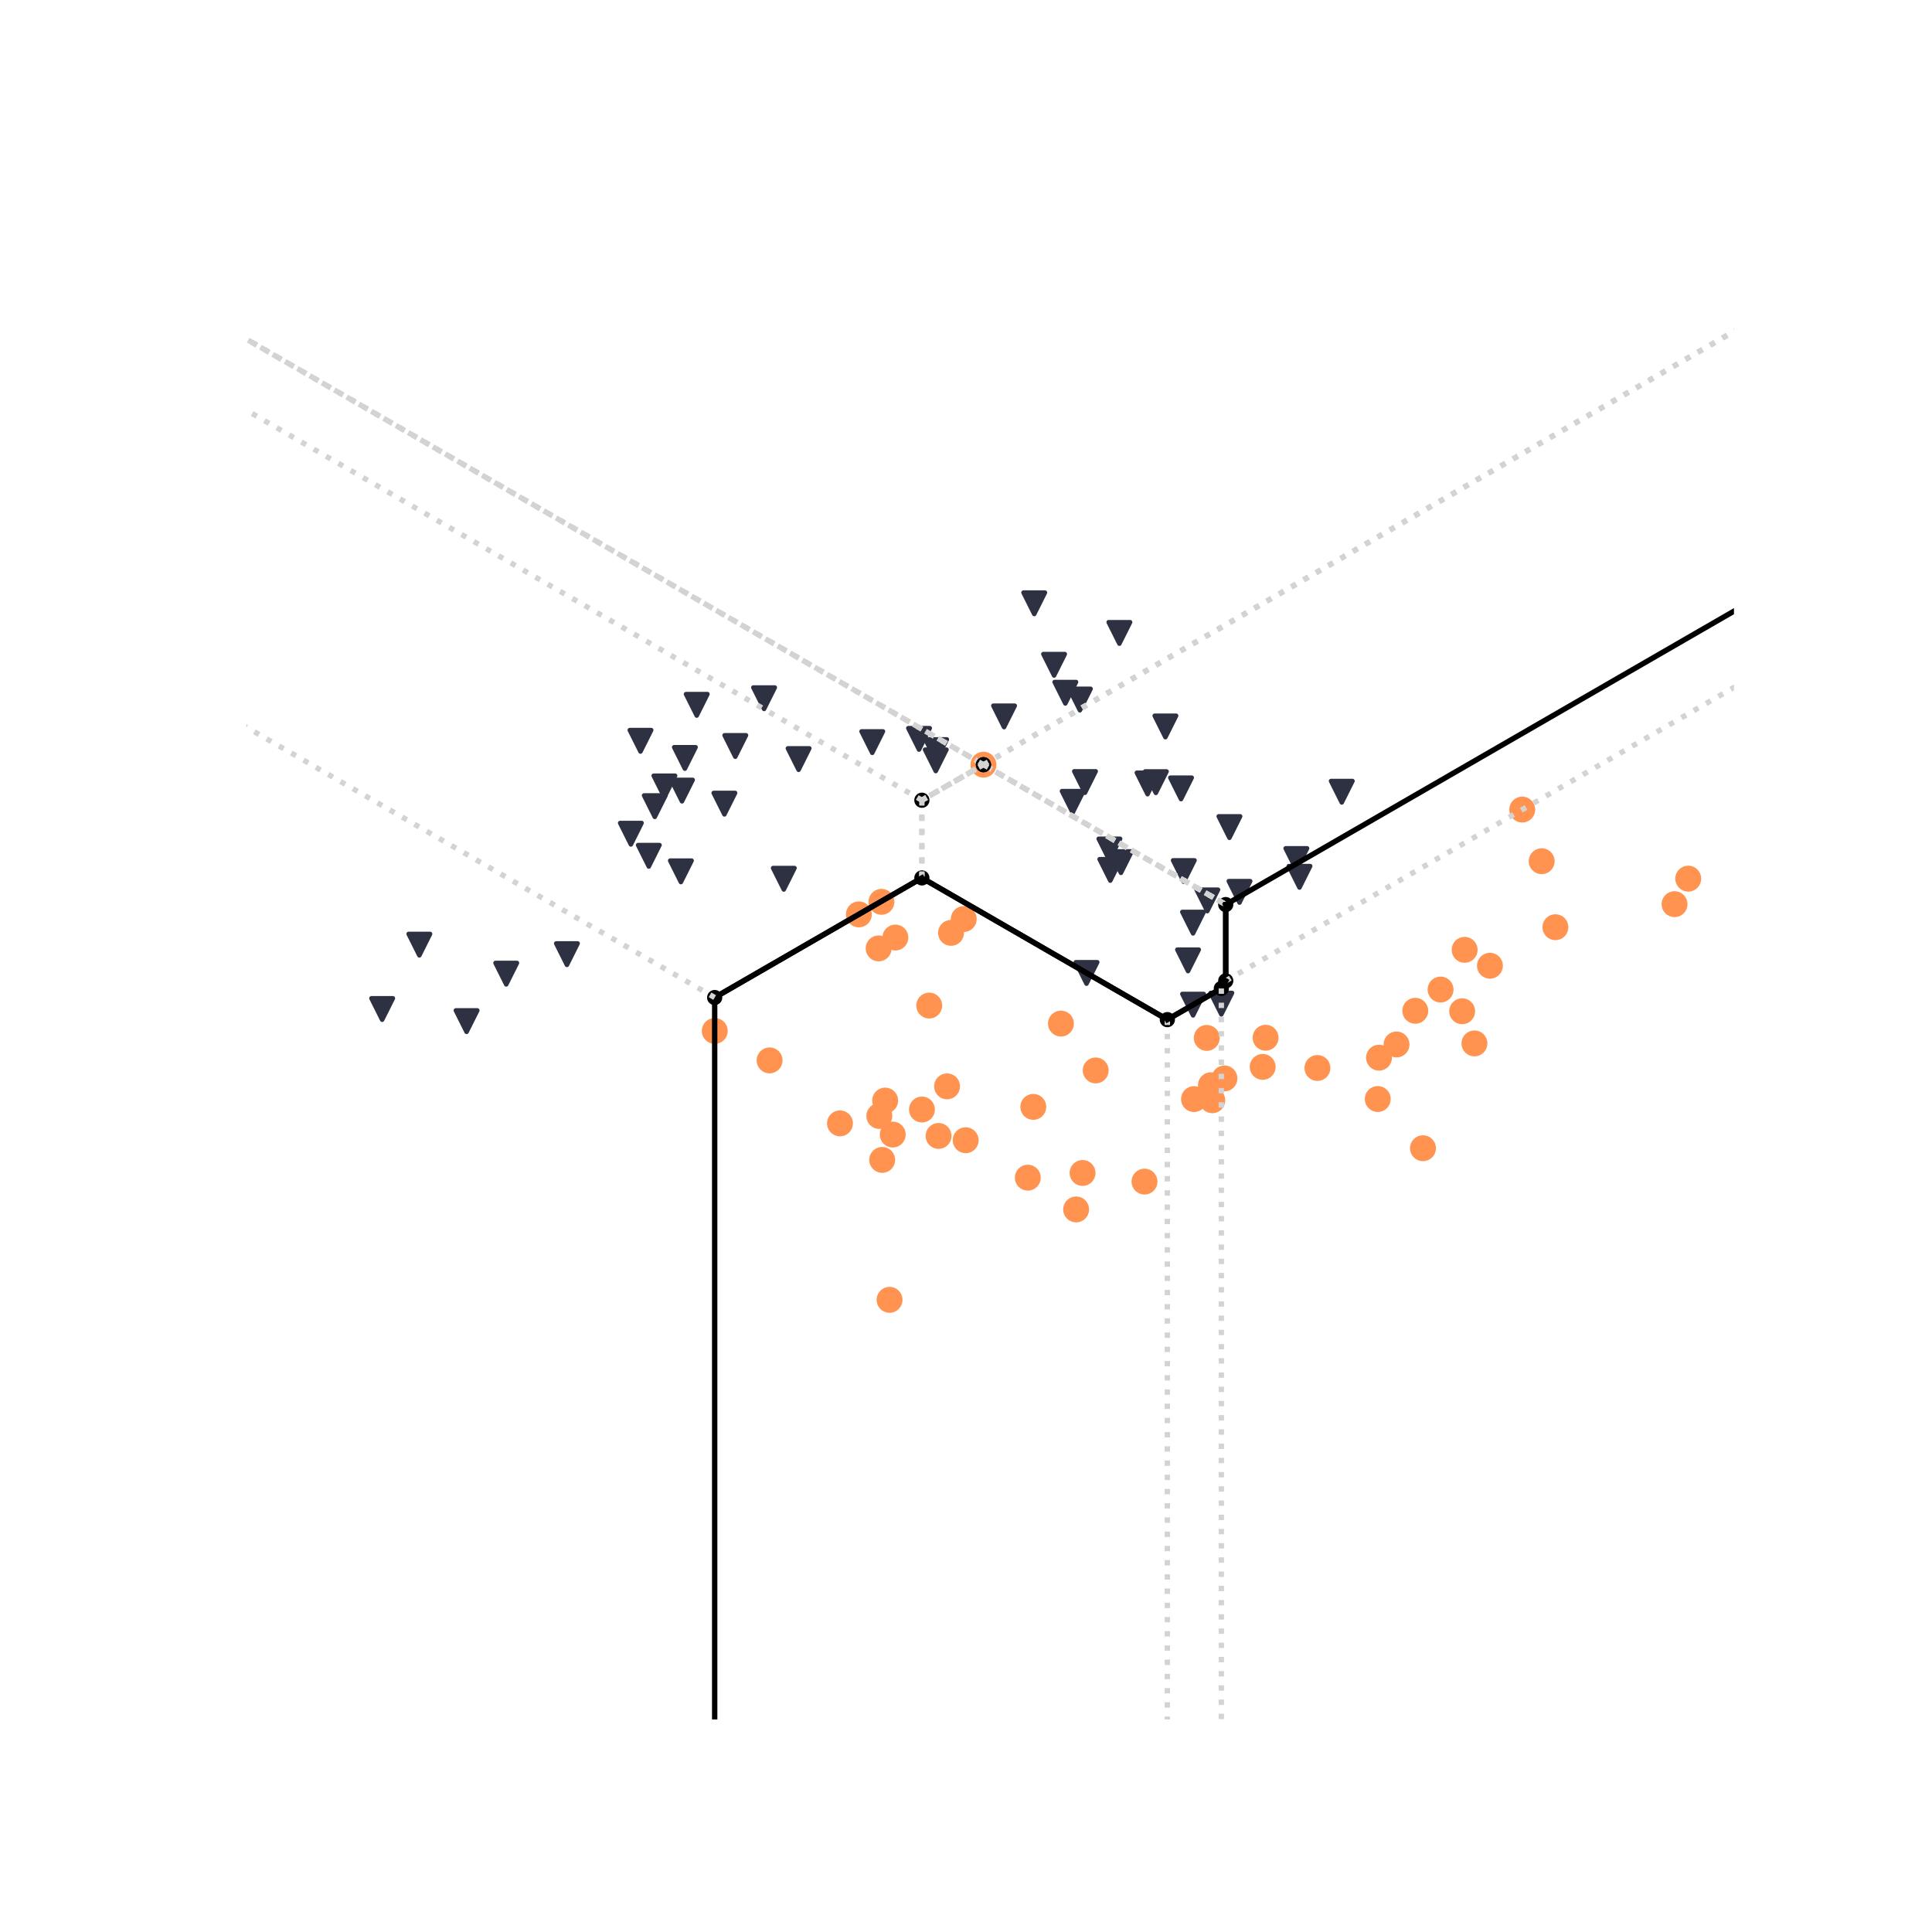 <?xml version="1.0" encoding="utf-8" standalone="no"?>
<!DOCTYPE svg PUBLIC "-//W3C//DTD SVG 1.1//EN"
  "http://www.w3.org/Graphics/SVG/1.1/DTD/svg11.dtd">
<svg xmlns:xlink="http://www.w3.org/1999/xlink" width="432pt" height="432pt" viewBox="0 0 432 432" xmlns="http://www.w3.org/2000/svg" version="1.1">
 <defs>
  <style type="text/css">*{stroke-linejoin: round; stroke-linecap: butt}</style>
 </defs>
 <g id="figure_1">
  <g id="patch_1">
   <path d="M 0 432 
L 432 432 
L 432 0 
L 0 0 
z
" style="fill: #ffffff"/>
  </g>
  <g id="patch_2">
   <path d="M 55.08 384.48 
L 387.72 384.48 
L 387.72 51.84 
L 55.08 51.84 
z
" style="fill: #ffffff"/>
  </g>
  <g id="axes_1">
   <g id="line2d_1"/>
   <g id="line2d_2"/>
   <g id="line2d_3"/>
   <g id="line2d_4">
    <path d="M 282.337 238.561 
" clip-path="url(#p4265799c0a)" style="fill: none; stroke: #ff934f; stroke-width: 1.2; stroke-linecap: square"/>
    <defs>
     <path id="mb7ad10e8bd" d="M 0 2.4 
C 0.636 2.4 1.247 2.147 1.697 1.697 
C 2.147 1.247 2.4 0.636 2.4 0 
C 2.4 -0.636 2.147 -1.247 1.697 -1.697 
C 1.247 -2.147 0.636 -2.4 0 -2.4 
C -0.636 -2.4 -1.247 -2.147 -1.697 -1.697 
C -2.147 -1.247 -2.4 -0.636 -2.4 0 
C -2.4 0.636 -2.147 1.247 -1.697 1.697 
C -1.247 2.147 -0.636 2.4 0 2.4 
z
" style="stroke: #ff934f"/>
    </defs>
    <g clip-path="url(#p4265799c0a)">
     <use xlink:href="#mb7ad10e8bd" x="282.337" y="238.561" style="fill: #ff934f; stroke: #ff934f"/>
    </g>
   </g>
   <g id="line2d_5"/>
   <g id="line2d_6"/>
   <g id="line2d_7"/>
   <g id="line2d_8">
    <path d="M 308.069 245.743 
" clip-path="url(#p4265799c0a)" style="fill: none; stroke: #ff934f; stroke-width: 1.2; stroke-linecap: square"/>
    <g clip-path="url(#p4265799c0a)">
     <use xlink:href="#mb7ad10e8bd" x="308.069" y="245.743" style="fill: #ff934f; stroke: #ff934f"/>
    </g>
   </g>
   <g id="line2d_9"/>
   <g id="line2d_10"/>
   <g id="line2d_11"/>
   <g id="line2d_12">
    <path d="M 269.836 232.08 
" clip-path="url(#p4265799c0a)" style="fill: none; stroke: #ff934f; stroke-width: 1.2; stroke-linecap: square"/>
    <g clip-path="url(#p4265799c0a)">
     <use xlink:href="#mb7ad10e8bd" x="269.836" y="232.08" style="fill: #ff934f; stroke: #ff934f"/>
    </g>
   </g>
   <g id="line2d_13"/>
   <g id="line2d_14"/>
   <g id="line2d_15"/>
   <g id="line2d_16">
    <path d="M 374.434 202.173 
" clip-path="url(#p4265799c0a)" style="fill: none; stroke: #ff934f; stroke-width: 1.2; stroke-linecap: square"/>
    <g clip-path="url(#p4265799c0a)">
     <use xlink:href="#mb7ad10e8bd" x="374.434" y="202.173" style="fill: #ff934f; stroke: #ff934f"/>
    </g>
   </g>
   <g id="line2d_17"/>
   <g id="line2d_18"/>
   <g id="line2d_19"/>
   <g id="line2d_20">
    <path d="M 282.988 232.043 
" clip-path="url(#p4265799c0a)" style="fill: none; stroke: #ff934f; stroke-width: 1.2; stroke-linecap: square"/>
    <g clip-path="url(#p4265799c0a)">
     <use xlink:href="#mb7ad10e8bd" x="282.988" y="232.043" style="fill: #ff934f; stroke: #ff934f"/>
    </g>
   </g>
   <g id="line2d_21"/>
   <g id="line2d_22"/>
   <g id="line2d_23"/>
   <g id="line2d_24">
    <path d="M 231.046 247.501 
" clip-path="url(#p4265799c0a)" style="fill: none; stroke: #ff934f; stroke-width: 1.2; stroke-linecap: square"/>
    <g clip-path="url(#p4265799c0a)">
     <use xlink:href="#mb7ad10e8bd" x="231.046" y="247.501" style="fill: #ff934f; stroke: #ff934f"/>
    </g>
   </g>
   <g id="line2d_25"/>
   <g id="line2d_26"/>
   <g id="line2d_27"/>
   <g id="line2d_28">
    <path d="M 206.15 248.089 
" clip-path="url(#p4265799c0a)" style="fill: none; stroke: #ff934f; stroke-width: 1.2; stroke-linecap: square"/>
    <g clip-path="url(#p4265799c0a)">
     <use xlink:href="#mb7ad10e8bd" x="206.15" y="248.089" style="fill: #ff934f; stroke: #ff934f"/>
    </g>
   </g>
   <g id="line2d_29"/>
   <g id="line2d_30"/>
   <g id="line2d_31"/>
   <g id="line2d_32">
    <path d="M 326.941 226.118 
" clip-path="url(#p4265799c0a)" style="fill: none; stroke: #ff934f; stroke-width: 1.2; stroke-linecap: square"/>
    <g clip-path="url(#p4265799c0a)">
     <use xlink:href="#mb7ad10e8bd" x="326.941" y="226.118" style="fill: #ff934f; stroke: #ff934f"/>
    </g>
   </g>
   <g id="line2d_33"/>
   <g id="line2d_34"/>
   <g id="line2d_35"/>
   <g id="line2d_36">
    <path d="M 215.495 205.502 
" clip-path="url(#p4265799c0a)" style="fill: none; stroke: #ff934f; stroke-width: 1.2; stroke-linecap: square"/>
    <g clip-path="url(#p4265799c0a)">
     <use xlink:href="#mb7ad10e8bd" x="215.495" y="205.502" style="fill: #ff934f; stroke: #ff934f"/>
    </g>
   </g>
   <g id="line2d_37"/>
   <g id="line2d_38"/>
   <g id="line2d_39"/>
   <g id="line2d_40">
    <path d="M 212.65 208.593 
" clip-path="url(#p4265799c0a)" style="fill: none; stroke: #ff934f; stroke-width: 1.2; stroke-linecap: square"/>
    <g clip-path="url(#p4265799c0a)">
     <use xlink:href="#mb7ad10e8bd" x="212.65" y="208.593" style="fill: #ff934f; stroke: #ff934f"/>
    </g>
   </g>
   <g id="line2d_41"/>
   <g id="line2d_42"/>
   <g id="line2d_43"/>
   <g id="line2d_44">
    <path d="M 200.205 209.635 
" clip-path="url(#p4265799c0a)" style="fill: none; stroke: #ff934f; stroke-width: 1.2; stroke-linecap: square"/>
    <g clip-path="url(#p4265799c0a)">
     <use xlink:href="#mb7ad10e8bd" x="200.205" y="209.635" style="fill: #ff934f; stroke: #ff934f"/>
    </g>
   </g>
   <g id="line2d_45"/>
   <g id="line2d_46"/>
   <g id="line2d_47"/>
   <g id="line2d_48">
    <path d="M 255.915 264.21 
" clip-path="url(#p4265799c0a)" style="fill: none; stroke: #ff934f; stroke-width: 1.2; stroke-linecap: square"/>
    <g clip-path="url(#p4265799c0a)">
     <use xlink:href="#mb7ad10e8bd" x="255.915" y="264.21" style="fill: #ff934f; stroke: #ff934f"/>
    </g>
   </g>
   <g id="line2d_49"/>
   <g id="line2d_50"/>
   <g id="line2d_51"/>
   <g id="line2d_52">
    <path d="M 215.929 254.96 
" clip-path="url(#p4265799c0a)" style="fill: none; stroke: #ff934f; stroke-width: 1.2; stroke-linecap: square"/>
    <g clip-path="url(#p4265799c0a)">
     <use xlink:href="#mb7ad10e8bd" x="215.929" y="254.96" style="fill: #ff934f; stroke: #ff934f"/>
    </g>
   </g>
   <g id="line2d_53"/>
   <g id="line2d_54"/>
   <g id="line2d_55"/>
   <g id="line2d_56">
    <path d="M 347.791 207.325 
" clip-path="url(#p4265799c0a)" style="fill: none; stroke: #ff934f; stroke-width: 1.2; stroke-linecap: square"/>
    <g clip-path="url(#p4265799c0a)">
     <use xlink:href="#mb7ad10e8bd" x="347.791" y="207.325" style="fill: #ff934f; stroke: #ff934f"/>
    </g>
   </g>
   <g id="line2d_57"/>
   <g id="line2d_58"/>
   <g id="line2d_59"/>
   <g id="line2d_60">
    <path d="M 187.819 251.185 
" clip-path="url(#p4265799c0a)" style="fill: none; stroke: #ff934f; stroke-width: 1.2; stroke-linecap: square"/>
    <g clip-path="url(#p4265799c0a)">
     <use xlink:href="#mb7ad10e8bd" x="187.819" y="251.185" style="fill: #ff934f; stroke: #ff934f"/>
    </g>
   </g>
   <g id="line2d_61"/>
   <g id="line2d_62"/>
   <g id="line2d_63"/>
   <g id="line2d_64">
    <path d="M 322.115 221.265 
" clip-path="url(#p4265799c0a)" style="fill: none; stroke: #ff934f; stroke-width: 1.2; stroke-linecap: square"/>
    <g clip-path="url(#p4265799c0a)">
     <use xlink:href="#mb7ad10e8bd" x="322.115" y="221.265" style="fill: #ff934f; stroke: #ff934f"/>
    </g>
   </g>
   <g id="line2d_65"/>
   <g id="line2d_66"/>
   <g id="line2d_67"/>
   <g id="line2d_68">
    <path d="M 237.229 228.875 
" clip-path="url(#p4265799c0a)" style="fill: none; stroke: #ff934f; stroke-width: 1.2; stroke-linecap: square"/>
    <g clip-path="url(#p4265799c0a)">
     <use xlink:href="#mb7ad10e8bd" x="237.229" y="228.875" style="fill: #ff934f; stroke: #ff934f"/>
    </g>
   </g>
   <g id="line2d_69"/>
   <g id="line2d_70"/>
   <g id="line2d_71"/>
   <g id="line2d_72">
    <path d="M 377.493 196.47 
" clip-path="url(#p4265799c0a)" style="fill: none; stroke: #ff934f; stroke-width: 1.2; stroke-linecap: square"/>
    <g clip-path="url(#p4265799c0a)">
     <use xlink:href="#mb7ad10e8bd" x="377.493" y="196.47" style="fill: #ff934f; stroke: #ff934f"/>
    </g>
   </g>
   <g id="line2d_73"/>
   <g id="line2d_74"/>
   <g id="line2d_75"/>
   <g id="line2d_76">
    <path d="M 159.821 230.519 
" clip-path="url(#p4265799c0a)" style="fill: none; stroke: #ff934f; stroke-width: 1.2; stroke-linecap: square"/>
    <g clip-path="url(#p4265799c0a)">
     <use xlink:href="#mb7ad10e8bd" x="159.821" y="230.519" style="fill: #ff934f; stroke: #ff934f"/>
    </g>
   </g>
   <g id="line2d_77"/>
   <g id="line2d_78"/>
   <g id="line2d_79"/>
   <g id="line2d_80">
    <path d="M 327.497 212.383 
" clip-path="url(#p4265799c0a)" style="fill: none; stroke: #ff934f; stroke-width: 1.2; stroke-linecap: square"/>
    <g clip-path="url(#p4265799c0a)">
     <use xlink:href="#mb7ad10e8bd" x="327.497" y="212.383" style="fill: #ff934f; stroke: #ff934f"/>
    </g>
   </g>
   <g id="line2d_81"/>
   <g id="line2d_82"/>
   <g id="line2d_83"/>
   <g id="line2d_84">
    <path d="M 333.152 215.938 
" clip-path="url(#p4265799c0a)" style="fill: none; stroke: #ff934f; stroke-width: 1.2; stroke-linecap: square"/>
    <g clip-path="url(#p4265799c0a)">
     <use xlink:href="#mb7ad10e8bd" x="333.152" y="215.938" style="fill: #ff934f; stroke: #ff934f"/>
    </g>
   </g>
   <g id="line2d_85"/>
   <g id="line2d_86"/>
   <g id="line2d_87"/>
   <g id="line2d_88">
    <path d="M 172.083 237.105 
" clip-path="url(#p4265799c0a)" style="fill: none; stroke: #ff934f; stroke-width: 1.2; stroke-linecap: square"/>
    <g clip-path="url(#p4265799c0a)">
     <use xlink:href="#mb7ad10e8bd" x="172.083" y="237.105" style="fill: #ff934f; stroke: #ff934f"/>
    </g>
   </g>
   <g id="line2d_89"/>
   <g id="line2d_90"/>
   <g id="line2d_91"/>
   <g id="line2d_92">
    <path d="M 312.267 233.548 
" clip-path="url(#p4265799c0a)" style="fill: none; stroke: #ff934f; stroke-width: 1.2; stroke-linecap: square"/>
    <g clip-path="url(#p4265799c0a)">
     <use xlink:href="#mb7ad10e8bd" x="312.267" y="233.548" style="fill: #ff934f; stroke: #ff934f"/>
    </g>
   </g>
   <g id="line2d_93"/>
   <g id="line2d_94"/>
   <g id="line2d_95"/>
   <g id="line2d_96">
    <path d="M 197.093 201.649 
" clip-path="url(#p4265799c0a)" style="fill: none; stroke: #ff934f; stroke-width: 1.2; stroke-linecap: square"/>
    <g clip-path="url(#p4265799c0a)">
     <use xlink:href="#mb7ad10e8bd" x="197.093" y="201.649" style="fill: #ff934f; stroke: #ff934f"/>
    </g>
   </g>
   <g id="line2d_97"/>
   <g id="line2d_98"/>
   <g id="line2d_99"/>
   <g id="line2d_100">
    <path d="M 271.07 246.018 
" clip-path="url(#p4265799c0a)" style="fill: none; stroke: #ff934f; stroke-width: 1.2; stroke-linecap: square"/>
    <g clip-path="url(#p4265799c0a)">
     <use xlink:href="#mb7ad10e8bd" x="271.07" y="246.018" style="fill: #ff934f; stroke: #ff934f"/>
    </g>
   </g>
   <g id="line2d_101"/>
   <g id="line2d_102"/>
   <g id="line2d_103"/>
   <g id="line2d_104">
    <path d="M 266.982 245.758 
" clip-path="url(#p4265799c0a)" style="fill: none; stroke: #ff934f; stroke-width: 1.2; stroke-linecap: square"/>
    <g clip-path="url(#p4265799c0a)">
     <use xlink:href="#mb7ad10e8bd" x="266.982" y="245.758" style="fill: #ff934f; stroke: #ff934f"/>
    </g>
   </g>
   <g id="line2d_105"/>
   <g id="line2d_106"/>
   <g id="line2d_107"/>
   <g id="line2d_108">
    <path d="M 316.463 226.014 
" clip-path="url(#p4265799c0a)" style="fill: none; stroke: #ff934f; stroke-width: 1.2; stroke-linecap: square"/>
    <g clip-path="url(#p4265799c0a)">
     <use xlink:href="#mb7ad10e8bd" x="316.463" y="226.014" style="fill: #ff934f; stroke: #ff934f"/>
    </g>
   </g>
   <g id="line2d_109"/>
   <g id="line2d_110"/>
   <g id="line2d_111"/>
   <g id="line2d_112">
    <path d="M 340.377 181.023 
" clip-path="url(#p4265799c0a)" style="fill: none; stroke: #ff934f; stroke-width: 1.2; stroke-linecap: square"/>
    <g clip-path="url(#p4265799c0a)">
     <use xlink:href="#mb7ad10e8bd" x="340.377" y="181.023" style="fill: #ff934f; stroke: #ff934f"/>
    </g>
   </g>
   <g id="line2d_113"/>
   <g id="line2d_114"/>
   <g id="line2d_115"/>
   <g id="line2d_116">
    <path d="M 192.044 204.458 
" clip-path="url(#p4265799c0a)" style="fill: none; stroke: #ff934f; stroke-width: 1.2; stroke-linecap: square"/>
    <g clip-path="url(#p4265799c0a)">
     <use xlink:href="#mb7ad10e8bd" x="192.044" y="204.458" style="fill: #ff934f; stroke: #ff934f"/>
    </g>
   </g>
   <g id="line2d_117"/>
   <g id="line2d_118"/>
   <g id="line2d_119"/>
   <g id="line2d_120">
    <path d="M 207.779 224.847 
" clip-path="url(#p4265799c0a)" style="fill: none; stroke: #ff934f; stroke-width: 1.2; stroke-linecap: square"/>
    <g clip-path="url(#p4265799c0a)">
     <use xlink:href="#mb7ad10e8bd" x="207.779" y="224.847" style="fill: #ff934f; stroke: #ff934f"/>
    </g>
   </g>
   <g id="line2d_121"/>
   <g id="line2d_122"/>
   <g id="line2d_123"/>
   <g id="line2d_124">
    <path d="M 318.182 256.75 
" clip-path="url(#p4265799c0a)" style="fill: none; stroke: #ff934f; stroke-width: 1.2; stroke-linecap: square"/>
    <g clip-path="url(#p4265799c0a)">
     <use xlink:href="#mb7ad10e8bd" x="318.182" y="256.75" style="fill: #ff934f; stroke: #ff934f"/>
    </g>
   </g>
   <g id="line2d_125"/>
   <g id="line2d_126"/>
   <g id="line2d_127"/>
   <g id="line2d_128">
    <path d="M 242.061 262.28 
" clip-path="url(#p4265799c0a)" style="fill: none; stroke: #ff934f; stroke-width: 1.2; stroke-linecap: square"/>
    <g clip-path="url(#p4265799c0a)">
     <use xlink:href="#mb7ad10e8bd" x="242.061" y="262.28" style="fill: #ff934f; stroke: #ff934f"/>
    </g>
   </g>
   <g id="line2d_129"/>
   <g id="line2d_130"/>
   <g id="line2d_131"/>
   <g id="line2d_132">
    <path d="M 211.767 242.914 
" clip-path="url(#p4265799c0a)" style="fill: none; stroke: #ff934f; stroke-width: 1.2; stroke-linecap: square"/>
    <g clip-path="url(#p4265799c0a)">
     <use xlink:href="#mb7ad10e8bd" x="211.767" y="242.914" style="fill: #ff934f; stroke: #ff934f"/>
    </g>
   </g>
   <g id="line2d_133"/>
   <g id="line2d_134"/>
   <g id="line2d_135"/>
   <g id="line2d_136">
    <path d="M 209.866 254 
" clip-path="url(#p4265799c0a)" style="fill: none; stroke: #ff934f; stroke-width: 1.2; stroke-linecap: square"/>
    <g clip-path="url(#p4265799c0a)">
     <use xlink:href="#mb7ad10e8bd" x="209.866" y="254" style="fill: #ff934f; stroke: #ff934f"/>
    </g>
   </g>
   <g id="line2d_137"/>
   <g id="line2d_138"/>
   <g id="line2d_139"/>
   <g id="line2d_140">
    <path d="M 329.688 233.308 
" clip-path="url(#p4265799c0a)" style="fill: none; stroke: #ff934f; stroke-width: 1.2; stroke-linecap: square"/>
    <g clip-path="url(#p4265799c0a)">
     <use xlink:href="#mb7ad10e8bd" x="329.688" y="233.308" style="fill: #ff934f; stroke: #ff934f"/>
    </g>
   </g>
   <g id="line2d_141"/>
   <g id="line2d_142"/>
   <g id="line2d_143"/>
   <g id="line2d_144">
    <path d="M 199.619 253.688 
" clip-path="url(#p4265799c0a)" style="fill: none; stroke: #ff934f; stroke-width: 1.2; stroke-linecap: square"/>
    <g clip-path="url(#p4265799c0a)">
     <use xlink:href="#mb7ad10e8bd" x="199.619" y="253.688" style="fill: #ff934f; stroke: #ff934f"/>
    </g>
   </g>
   <g id="line2d_145"/>
   <g id="line2d_146"/>
   <g id="line2d_147"/>
   <g id="line2d_148">
    <path d="M 308.349 236.5 
" clip-path="url(#p4265799c0a)" style="fill: none; stroke: #ff934f; stroke-width: 1.2; stroke-linecap: square"/>
    <g clip-path="url(#p4265799c0a)">
     <use xlink:href="#mb7ad10e8bd" x="308.349" y="236.5" style="fill: #ff934f; stroke: #ff934f"/>
    </g>
   </g>
   <g id="line2d_149"/>
   <g id="line2d_150"/>
   <g id="line2d_151"/>
   <g id="line2d_152">
    <path d="M 196.469 212.063 
" clip-path="url(#p4265799c0a)" style="fill: none; stroke: #ff934f; stroke-width: 1.2; stroke-linecap: square"/>
    <g clip-path="url(#p4265799c0a)">
     <use xlink:href="#mb7ad10e8bd" x="196.469" y="212.063" style="fill: #ff934f; stroke: #ff934f"/>
    </g>
   </g>
   <g id="line2d_153"/>
   <g id="line2d_154"/>
   <g id="line2d_155"/>
   <g id="line2d_156">
    <path d="M 196.62 249.54 
" clip-path="url(#p4265799c0a)" style="fill: none; stroke: #ff934f; stroke-width: 1.2; stroke-linecap: square"/>
    <g clip-path="url(#p4265799c0a)">
     <use xlink:href="#mb7ad10e8bd" x="196.62" y="249.54" style="fill: #ff934f; stroke: #ff934f"/>
    </g>
   </g>
   <g id="line2d_157"/>
   <g id="line2d_158"/>
   <g id="line2d_159"/>
   <g id="line2d_160">
    <path d="M 197.923 246.09 
" clip-path="url(#p4265799c0a)" style="fill: none; stroke: #ff934f; stroke-width: 1.2; stroke-linecap: square"/>
    <g clip-path="url(#p4265799c0a)">
     <use xlink:href="#mb7ad10e8bd" x="197.923" y="246.09" style="fill: #ff934f; stroke: #ff934f"/>
    </g>
   </g>
   <g id="line2d_161"/>
   <g id="line2d_162"/>
   <g id="line2d_163"/>
   <g id="line2d_164">
    <path d="M 344.722 192.571 
" clip-path="url(#p4265799c0a)" style="fill: none; stroke: #ff934f; stroke-width: 1.2; stroke-linecap: square"/>
    <g clip-path="url(#p4265799c0a)">
     <use xlink:href="#mb7ad10e8bd" x="344.722" y="192.571" style="fill: #ff934f; stroke: #ff934f"/>
    </g>
   </g>
   <g id="line2d_165"/>
   <g id="line2d_166"/>
   <g id="line2d_167"/>
   <g id="line2d_168">
    <path d="M 229.819 263.33 
" clip-path="url(#p4265799c0a)" style="fill: none; stroke: #ff934f; stroke-width: 1.2; stroke-linecap: square"/>
    <g clip-path="url(#p4265799c0a)">
     <use xlink:href="#mb7ad10e8bd" x="229.819" y="263.33" style="fill: #ff934f; stroke: #ff934f"/>
    </g>
   </g>
   <g id="line2d_169"/>
   <g id="line2d_170"/>
   <g id="line2d_171"/>
   <g id="line2d_172">
    <path d="M 294.581 238.803 
" clip-path="url(#p4265799c0a)" style="fill: none; stroke: #ff934f; stroke-width: 1.2; stroke-linecap: square"/>
    <g clip-path="url(#p4265799c0a)">
     <use xlink:href="#mb7ad10e8bd" x="294.581" y="238.803" style="fill: #ff934f; stroke: #ff934f"/>
    </g>
   </g>
   <g id="line2d_173"/>
   <g id="line2d_174"/>
   <g id="line2d_175"/>
   <g id="line2d_176">
    <path d="M 219.901 170.985 
" clip-path="url(#p4265799c0a)" style="fill: none; stroke: #ff934f; stroke-width: 1.2; stroke-linecap: square"/>
    <g clip-path="url(#p4265799c0a)">
     <use xlink:href="#mb7ad10e8bd" x="219.901" y="170.985" style="fill: #ff934f; stroke: #ff934f"/>
    </g>
   </g>
   <g id="line2d_177"/>
   <g id="line2d_178"/>
   <g id="line2d_179"/>
   <g id="line2d_180">
    <path d="M 245 239.351 
" clip-path="url(#p4265799c0a)" style="fill: none; stroke: #ff934f; stroke-width: 1.2; stroke-linecap: square"/>
    <g clip-path="url(#p4265799c0a)">
     <use xlink:href="#mb7ad10e8bd" x="245" y="239.351" style="fill: #ff934f; stroke: #ff934f"/>
    </g>
   </g>
   <g id="line2d_181"/>
   <g id="line2d_182"/>
   <g id="line2d_183"/>
   <g id="line2d_184">
    <path d="M 270.761 242.659 
" clip-path="url(#p4265799c0a)" style="fill: none; stroke: #ff934f; stroke-width: 1.2; stroke-linecap: square"/>
    <g clip-path="url(#p4265799c0a)">
     <use xlink:href="#mb7ad10e8bd" x="270.761" y="242.659" style="fill: #ff934f; stroke: #ff934f"/>
    </g>
   </g>
   <g id="line2d_185"/>
   <g id="line2d_186"/>
   <g id="line2d_187"/>
   <g id="line2d_188">
    <path d="M 197.261 259.356 
" clip-path="url(#p4265799c0a)" style="fill: none; stroke: #ff934f; stroke-width: 1.2; stroke-linecap: square"/>
    <g clip-path="url(#p4265799c0a)">
     <use xlink:href="#mb7ad10e8bd" x="197.261" y="259.356" style="fill: #ff934f; stroke: #ff934f"/>
    </g>
   </g>
   <g id="line2d_189"/>
   <g id="line2d_190"/>
   <g id="line2d_191"/>
   <g id="line2d_192">
    <path d="M 273.792 241.141 
" clip-path="url(#p4265799c0a)" style="fill: none; stroke: #ff934f; stroke-width: 1.2; stroke-linecap: square"/>
    <g clip-path="url(#p4265799c0a)">
     <use xlink:href="#mb7ad10e8bd" x="273.792" y="241.141" style="fill: #ff934f; stroke: #ff934f"/>
    </g>
   </g>
   <g id="line2d_193"/>
   <g id="line2d_194"/>
   <g id="line2d_195"/>
   <g id="line2d_196">
    <path d="M 240.624 270.431 
" clip-path="url(#p4265799c0a)" style="fill: none; stroke: #ff934f; stroke-width: 1.2; stroke-linecap: square"/>
    <g clip-path="url(#p4265799c0a)">
     <use xlink:href="#mb7ad10e8bd" x="240.624" y="270.431" style="fill: #ff934f; stroke: #ff934f"/>
    </g>
   </g>
   <g id="line2d_197"/>
   <g id="line2d_198"/>
   <g id="line2d_199"/>
   <g id="line2d_200">
    <path d="M 198.908 290.646 
" clip-path="url(#p4265799c0a)" style="fill: none; stroke: #ff934f; stroke-width: 1.2; stroke-linecap: square"/>
    <g clip-path="url(#p4265799c0a)">
     <use xlink:href="#mb7ad10e8bd" x="198.908" y="290.646" style="fill: #ff934f; stroke: #ff934f"/>
    </g>
   </g>
   <g id="line2d_201"/>
   <g id="line2d_202"/>
   <g id="line2d_203"/>
   <g id="line2d_204">
    <path d="M 175.261 196.497 
" clip-path="url(#p4265799c0a)" style="fill: none; stroke: #2d3142; stroke-width: 1.2; stroke-linecap: square"/>
    <defs>
     <path id="m92f7efef05" d="M -0 2.4 
L 2.4 -2.4 
L -2.4 -2.4 
z
" style="stroke: #2d3142; stroke-linejoin: miter"/>
    </defs>
    <g clip-path="url(#p4265799c0a)">
     <use xlink:href="#m92f7efef05" x="175.261" y="196.497" style="fill: #2d3142; stroke: #2d3142; stroke-linejoin: miter"/>
    </g>
   </g>
   <g id="line2d_205"/>
   <g id="line2d_206"/>
   <g id="line2d_207"/>
   <g id="line2d_208">
    <path d="M 256.594 175.187 
" clip-path="url(#p4265799c0a)" style="fill: none; stroke: #2d3142; stroke-width: 1.2; stroke-linecap: square"/>
    <g clip-path="url(#p4265799c0a)">
     <use xlink:href="#m92f7efef05" x="256.594" y="175.187" style="fill: #2d3142; stroke: #2d3142; stroke-linejoin: miter"/>
    </g>
   </g>
   <g id="line2d_209"/>
   <g id="line2d_210"/>
   <g id="line2d_211"/>
   <g id="line2d_212">
    <path d="M 155.79 157.604 
" clip-path="url(#p4265799c0a)" style="fill: none; stroke: #2d3142; stroke-width: 1.2; stroke-linecap: square"/>
    <g clip-path="url(#p4265799c0a)">
     <use xlink:href="#m92f7efef05" x="155.79" y="157.604" style="fill: #2d3142; stroke: #2d3142; stroke-linejoin: miter"/>
    </g>
   </g>
   <g id="line2d_213"/>
   <g id="line2d_214"/>
   <g id="line2d_215"/>
   <g id="line2d_216">
    <path d="M 152.49 176.781 
" clip-path="url(#p4265799c0a)" style="fill: none; stroke: #2d3142; stroke-width: 1.2; stroke-linecap: square"/>
    <g clip-path="url(#p4265799c0a)">
     <use xlink:href="#m92f7efef05" x="152.49" y="176.781" style="fill: #2d3142; stroke: #2d3142; stroke-linejoin: miter"/>
    </g>
   </g>
   <g id="line2d_217"/>
   <g id="line2d_218"/>
   <g id="line2d_219"/>
   <g id="line2d_220">
    <path d="M 209.315 167.723 
" clip-path="url(#p4265799c0a)" style="fill: none; stroke: #2d3142; stroke-width: 1.2; stroke-linecap: square"/>
    <g clip-path="url(#p4265799c0a)">
     <use xlink:href="#m92f7efef05" x="209.315" y="167.723" style="fill: #2d3142; stroke: #2d3142; stroke-linejoin: miter"/>
    </g>
   </g>
   <g id="line2d_221"/>
   <g id="line2d_222"/>
   <g id="line2d_223"/>
   <g id="line2d_224">
    <path d="M 164.414 166.809 
" clip-path="url(#p4265799c0a)" style="fill: none; stroke: #2d3142; stroke-width: 1.2; stroke-linecap: square"/>
    <g clip-path="url(#p4265799c0a)">
     <use xlink:href="#m92f7efef05" x="164.414" y="166.809" style="fill: #2d3142; stroke: #2d3142; stroke-linejoin: miter"/>
    </g>
   </g>
   <g id="line2d_225"/>
   <g id="line2d_226"/>
   <g id="line2d_227"/>
   <g id="line2d_228">
    <path d="M 141.064 186.421 
" clip-path="url(#p4265799c0a)" style="fill: none; stroke: #2d3142; stroke-width: 1.2; stroke-linecap: square"/>
    <g clip-path="url(#p4265799c0a)">
     <use xlink:href="#m92f7efef05" x="141.064" y="186.421" style="fill: #2d3142; stroke: #2d3142; stroke-linejoin: miter"/>
    </g>
   </g>
   <g id="line2d_229"/>
   <g id="line2d_230"/>
   <g id="line2d_231"/>
   <g id="line2d_232">
    <path d="M 264.08 176.29 
" clip-path="url(#p4265799c0a)" style="fill: none; stroke: #2d3142; stroke-width: 1.2; stroke-linecap: square"/>
    <g clip-path="url(#p4265799c0a)">
     <use xlink:href="#m92f7efef05" x="264.08" y="176.29" style="fill: #2d3142; stroke: #2d3142; stroke-linejoin: miter"/>
    </g>
   </g>
   <g id="line2d_233"/>
   <g id="line2d_234"/>
   <g id="line2d_235"/>
   <g id="line2d_236">
    <path d="M 242.948 217.554 
" clip-path="url(#p4265799c0a)" style="fill: none; stroke: #2d3142; stroke-width: 1.2; stroke-linecap: square"/>
    <g clip-path="url(#p4265799c0a)">
     <use xlink:href="#m92f7efef05" x="242.948" y="217.554" style="fill: #2d3142; stroke: #2d3142; stroke-linejoin: miter"/>
    </g>
   </g>
   <g id="line2d_237"/>
   <g id="line2d_238"/>
   <g id="line2d_239"/>
   <g id="line2d_240">
    <path d="M 242.604 174.865 
" clip-path="url(#p4265799c0a)" style="fill: none; stroke: #2d3142; stroke-width: 1.2; stroke-linecap: square"/>
    <g clip-path="url(#p4265799c0a)">
     <use xlink:href="#m92f7efef05" x="242.604" y="174.865" style="fill: #2d3142; stroke: #2d3142; stroke-linejoin: miter"/>
    </g>
   </g>
   <g id="line2d_241"/>
   <g id="line2d_242"/>
   <g id="line2d_243"/>
   <g id="line2d_244">
    <path d="M 161.977 179.703 
" clip-path="url(#p4265799c0a)" style="fill: none; stroke: #2d3142; stroke-width: 1.2; stroke-linecap: square"/>
    <g clip-path="url(#p4265799c0a)">
     <use xlink:href="#m92f7efef05" x="161.977" y="179.703" style="fill: #2d3142; stroke: #2d3142; stroke-linejoin: miter"/>
    </g>
   </g>
   <g id="line2d_245"/>
   <g id="line2d_246"/>
   <g id="line2d_247"/>
   <g id="line2d_248">
    <path d="M 209.24 170.018 
" clip-path="url(#p4265799c0a)" style="fill: none; stroke: #2d3142; stroke-width: 1.2; stroke-linecap: square"/>
    <g clip-path="url(#p4265799c0a)">
     <use xlink:href="#m92f7efef05" x="209.24" y="170.018" style="fill: #2d3142; stroke: #2d3142; stroke-linejoin: miter"/>
    </g>
   </g>
   <g id="line2d_249"/>
   <g id="line2d_250"/>
   <g id="line2d_251"/>
   <g id="line2d_252">
    <path d="M 85.451 225.621 
" clip-path="url(#p4265799c0a)" style="fill: none; stroke: #2d3142; stroke-width: 1.2; stroke-linecap: square"/>
    <g clip-path="url(#p4265799c0a)">
     <use xlink:href="#m92f7efef05" x="85.451" y="225.621" style="fill: #2d3142; stroke: #2d3142; stroke-linejoin: miter"/>
    </g>
   </g>
   <g id="line2d_253"/>
   <g id="line2d_254"/>
   <g id="line2d_255"/>
   <g id="line2d_256">
    <path d="M 153.141 169.479 
" clip-path="url(#p4265799c0a)" style="fill: none; stroke: #2d3142; stroke-width: 1.2; stroke-linecap: square"/>
    <g clip-path="url(#p4265799c0a)">
     <use xlink:href="#m92f7efef05" x="153.141" y="169.479" style="fill: #2d3142; stroke: #2d3142; stroke-linejoin: miter"/>
    </g>
   </g>
   <g id="line2d_257"/>
   <g id="line2d_258"/>
   <g id="line2d_259"/>
   <g id="line2d_260">
    <path d="M 145.075 191.358 
" clip-path="url(#p4265799c0a)" style="fill: none; stroke: #2d3142; stroke-width: 1.2; stroke-linecap: square"/>
    <g clip-path="url(#p4265799c0a)">
     <use xlink:href="#m92f7efef05" x="145.075" y="191.358" style="fill: #2d3142; stroke: #2d3142; stroke-linejoin: miter"/>
    </g>
   </g>
   <g id="line2d_261"/>
   <g id="line2d_262"/>
   <g id="line2d_263"/>
   <g id="line2d_264">
    <path d="M 104.328 228.329 
" clip-path="url(#p4265799c0a)" style="fill: none; stroke: #2d3142; stroke-width: 1.2; stroke-linecap: square"/>
    <g clip-path="url(#p4265799c0a)">
     <use xlink:href="#m92f7efef05" x="104.328" y="228.329" style="fill: #2d3142; stroke: #2d3142; stroke-linejoin: miter"/>
    </g>
   </g>
   <g id="line2d_265"/>
   <g id="line2d_266"/>
   <g id="line2d_267"/>
   <g id="line2d_268">
    <path d="M 224.508 160.195 
" clip-path="url(#p4265799c0a)" style="fill: none; stroke: #2d3142; stroke-width: 1.2; stroke-linecap: square"/>
    <g clip-path="url(#p4265799c0a)">
     <use xlink:href="#m92f7efef05" x="224.508" y="160.195" style="fill: #2d3142; stroke: #2d3142; stroke-linejoin: miter"/>
    </g>
   </g>
   <g id="line2d_269"/>
   <g id="line2d_270"/>
   <g id="line2d_271"/>
   <g id="line2d_272">
    <path d="M 170.85 156.125 
" clip-path="url(#p4265799c0a)" style="fill: none; stroke: #2d3142; stroke-width: 1.2; stroke-linecap: square"/>
    <g clip-path="url(#p4265799c0a)">
     <use xlink:href="#m92f7efef05" x="170.85" y="156.125" style="fill: #2d3142; stroke: #2d3142; stroke-linejoin: miter"/>
    </g>
   </g>
   <g id="line2d_273"/>
   <g id="line2d_274"/>
   <g id="line2d_275"/>
   <g id="line2d_276">
    <path d="M 269.957 201.337 
" clip-path="url(#p4265799c0a)" style="fill: none; stroke: #2d3142; stroke-width: 1.2; stroke-linecap: square"/>
    <g clip-path="url(#p4265799c0a)">
     <use xlink:href="#m92f7efef05" x="269.957" y="201.337" style="fill: #2d3142; stroke: #2d3142; stroke-linejoin: miter"/>
    </g>
   </g>
   <g id="line2d_277"/>
   <g id="line2d_278"/>
   <g id="line2d_279"/>
   <g id="line2d_280">
    <path d="M 146.411 180.264 
" clip-path="url(#p4265799c0a)" style="fill: none; stroke: #2d3142; stroke-width: 1.2; stroke-linecap: square"/>
    <g clip-path="url(#p4265799c0a)">
     <use xlink:href="#m92f7efef05" x="146.411" y="180.264" style="fill: #2d3142; stroke: #2d3142; stroke-linejoin: miter"/>
    </g>
   </g>
   <g id="line2d_281"/>
   <g id="line2d_282"/>
   <g id="line2d_283"/>
   <g id="line2d_284">
    <path d="M 126.766 213.353 
" clip-path="url(#p4265799c0a)" style="fill: none; stroke: #2d3142; stroke-width: 1.2; stroke-linecap: square"/>
    <g clip-path="url(#p4265799c0a)">
     <use xlink:href="#m92f7efef05" x="126.766" y="213.353" style="fill: #2d3142; stroke: #2d3142; stroke-linejoin: miter"/>
    </g>
   </g>
   <g id="line2d_285"/>
   <g id="line2d_286"/>
   <g id="line2d_287"/>
   <g id="line2d_288">
    <path d="M 238.21 154.902 
" clip-path="url(#p4265799c0a)" style="fill: none; stroke: #2d3142; stroke-width: 1.2; stroke-linecap: square"/>
    <g clip-path="url(#p4265799c0a)">
     <use xlink:href="#m92f7efef05" x="238.21" y="154.902" style="fill: #2d3142; stroke: #2d3142; stroke-linejoin: miter"/>
    </g>
   </g>
   <g id="line2d_289"/>
   <g id="line2d_290"/>
   <g id="line2d_291"/>
   <g id="line2d_292">
    <path d="M 148.565 175.851 
" clip-path="url(#p4265799c0a)" style="fill: none; stroke: #2d3142; stroke-width: 1.2; stroke-linecap: square"/>
    <g clip-path="url(#p4265799c0a)">
     <use xlink:href="#m92f7efef05" x="148.565" y="175.851" style="fill: #2d3142; stroke: #2d3142; stroke-linejoin: miter"/>
    </g>
   </g>
   <g id="line2d_293"/>
   <g id="line2d_294"/>
   <g id="line2d_295"/>
   <g id="line2d_296">
    <path d="M 231.257 134.902 
" clip-path="url(#p4265799c0a)" style="fill: none; stroke: #2d3142; stroke-width: 1.2; stroke-linecap: square"/>
    <g clip-path="url(#p4265799c0a)">
     <use xlink:href="#m92f7efef05" x="231.257" y="134.902" style="fill: #2d3142; stroke: #2d3142; stroke-linejoin: miter"/>
    </g>
   </g>
   <g id="line2d_297"/>
   <g id="line2d_298"/>
   <g id="line2d_299"/>
   <g id="line2d_300">
    <path d="M 290.569 196.057 
" clip-path="url(#p4265799c0a)" style="fill: none; stroke: #2d3142; stroke-width: 1.2; stroke-linecap: square"/>
    <g clip-path="url(#p4265799c0a)">
     <use xlink:href="#m92f7efef05" x="290.569" y="196.057" style="fill: #2d3142; stroke: #2d3142; stroke-linejoin: miter"/>
    </g>
   </g>
   <g id="line2d_301"/>
   <g id="line2d_302"/>
   <g id="line2d_303"/>
   <g id="line2d_304">
    <path d="M 113.194 217.717 
" clip-path="url(#p4265799c0a)" style="fill: none; stroke: #2d3142; stroke-width: 1.2; stroke-linecap: square"/>
    <g clip-path="url(#p4265799c0a)">
     <use xlink:href="#m92f7efef05" x="113.194" y="217.717" style="fill: #2d3142; stroke: #2d3142; stroke-linejoin: miter"/>
    </g>
   </g>
   <g id="line2d_305"/>
   <g id="line2d_306"/>
   <g id="line2d_307"/>
   <g id="line2d_308">
    <path d="M 260.587 162.438 
" clip-path="url(#p4265799c0a)" style="fill: none; stroke: #2d3142; stroke-width: 1.2; stroke-linecap: square"/>
    <g clip-path="url(#p4265799c0a)">
     <use xlink:href="#m92f7efef05" x="260.587" y="162.438" style="fill: #2d3142; stroke: #2d3142; stroke-linejoin: miter"/>
    </g>
   </g>
   <g id="line2d_309"/>
   <g id="line2d_310"/>
   <g id="line2d_311"/>
   <g id="line2d_312">
    <path d="M 265.647 214.743 
" clip-path="url(#p4265799c0a)" style="fill: none; stroke: #2d3142; stroke-width: 1.2; stroke-linecap: square"/>
    <g clip-path="url(#p4265799c0a)">
     <use xlink:href="#m92f7efef05" x="265.647" y="214.743" style="fill: #2d3142; stroke: #2d3142; stroke-linejoin: miter"/>
    </g>
   </g>
   <g id="line2d_313"/>
   <g id="line2d_314"/>
   <g id="line2d_315"/>
   <g id="line2d_316">
    <path d="M 195.037 165.942 
" clip-path="url(#p4265799c0a)" style="fill: none; stroke: #2d3142; stroke-width: 1.2; stroke-linecap: square"/>
    <g clip-path="url(#p4265799c0a)">
     <use xlink:href="#m92f7efef05" x="195.037" y="165.942" style="fill: #2d3142; stroke: #2d3142; stroke-linejoin: miter"/>
    </g>
   </g>
   <g id="line2d_317"/>
   <g id="line2d_318"/>
   <g id="line2d_319"/>
   <g id="line2d_320">
    <path d="M 152.251 194.838 
" clip-path="url(#p4265799c0a)" style="fill: none; stroke: #2d3142; stroke-width: 1.2; stroke-linecap: square"/>
    <g clip-path="url(#p4265799c0a)">
     <use xlink:href="#m92f7efef05" x="152.251" y="194.838" style="fill: #2d3142; stroke: #2d3142; stroke-linejoin: miter"/>
    </g>
   </g>
   <g id="line2d_321"/>
   <g id="line2d_322"/>
   <g id="line2d_323"/>
   <g id="line2d_324">
    <path d="M 93.769 211.227 
" clip-path="url(#p4265799c0a)" style="fill: none; stroke: #2d3142; stroke-width: 1.2; stroke-linecap: square"/>
    <g clip-path="url(#p4265799c0a)">
     <use xlink:href="#m92f7efef05" x="93.769" y="211.227" style="fill: #2d3142; stroke: #2d3142; stroke-linejoin: miter"/>
    </g>
   </g>
   <g id="line2d_325"/>
   <g id="line2d_326"/>
   <g id="line2d_327"/>
   <g id="line2d_328">
    <path d="M 274.904 184.935 
" clip-path="url(#p4265799c0a)" style="fill: none; stroke: #2d3142; stroke-width: 1.2; stroke-linecap: square"/>
    <g clip-path="url(#p4265799c0a)">
     <use xlink:href="#m92f7efef05" x="274.904" y="184.935" style="fill: #2d3142; stroke: #2d3142; stroke-linejoin: miter"/>
    </g>
   </g>
   <g id="line2d_329"/>
   <g id="line2d_330"/>
   <g id="line2d_331"/>
   <g id="line2d_332">
    <path d="M 266.77 224.651 
" clip-path="url(#p4265799c0a)" style="fill: none; stroke: #2d3142; stroke-width: 1.2; stroke-linecap: square"/>
    <g clip-path="url(#p4265799c0a)">
     <use xlink:href="#m92f7efef05" x="266.77" y="224.651" style="fill: #2d3142; stroke: #2d3142; stroke-linejoin: miter"/>
    </g>
   </g>
   <g id="line2d_333"/>
   <g id="line2d_334"/>
   <g id="line2d_335"/>
   <g id="line2d_336">
    <path d="M 250.297 141.526 
" clip-path="url(#p4265799c0a)" style="fill: none; stroke: #2d3142; stroke-width: 1.2; stroke-linecap: square"/>
    <g clip-path="url(#p4265799c0a)">
     <use xlink:href="#m92f7efef05" x="250.297" y="141.526" style="fill: #2d3142; stroke: #2d3142; stroke-linejoin: miter"/>
    </g>
   </g>
   <g id="line2d_337"/>
   <g id="line2d_338"/>
   <g id="line2d_339"/>
   <g id="line2d_340">
    <path d="M 289.868 192.086 
" clip-path="url(#p4265799c0a)" style="fill: none; stroke: #2d3142; stroke-width: 1.2; stroke-linecap: square"/>
    <g clip-path="url(#p4265799c0a)">
     <use xlink:href="#m92f7efef05" x="289.868" y="192.086" style="fill: #2d3142; stroke: #2d3142; stroke-linejoin: miter"/>
    </g>
   </g>
   <g id="line2d_341"/>
   <g id="line2d_342"/>
   <g id="line2d_343"/>
   <g id="line2d_344">
    <path d="M 250.649 192.778 
" clip-path="url(#p4265799c0a)" style="fill: none; stroke: #2d3142; stroke-width: 1.2; stroke-linecap: square"/>
    <g clip-path="url(#p4265799c0a)">
     <use xlink:href="#m92f7efef05" x="250.649" y="192.778" style="fill: #2d3142; stroke: #2d3142; stroke-linejoin: miter"/>
    </g>
   </g>
   <g id="line2d_345"/>
   <g id="line2d_346"/>
   <g id="line2d_347"/>
   <g id="line2d_348">
    <path d="M 248.266 194.513 
" clip-path="url(#p4265799c0a)" style="fill: none; stroke: #2d3142; stroke-width: 1.2; stroke-linecap: square"/>
    <g clip-path="url(#p4265799c0a)">
     <use xlink:href="#m92f7efef05" x="248.266" y="194.513" style="fill: #2d3142; stroke: #2d3142; stroke-linejoin: miter"/>
    </g>
   </g>
   <g id="line2d_349"/>
   <g id="line2d_350"/>
   <g id="line2d_351"/>
   <g id="line2d_352">
    <path d="M 178.57 169.731 
" clip-path="url(#p4265799c0a)" style="fill: none; stroke: #2d3142; stroke-width: 1.2; stroke-linecap: square"/>
    <g clip-path="url(#p4265799c0a)">
     <use xlink:href="#m92f7efef05" x="178.57" y="169.731" style="fill: #2d3142; stroke: #2d3142; stroke-linejoin: miter"/>
    </g>
   </g>
   <g id="line2d_353"/>
   <g id="line2d_354"/>
   <g id="line2d_355"/>
   <g id="line2d_356">
    <path d="M 205.496 165.217 
" clip-path="url(#p4265799c0a)" style="fill: none; stroke: #2d3142; stroke-width: 1.2; stroke-linecap: square"/>
    <g clip-path="url(#p4265799c0a)">
     <use xlink:href="#m92f7efef05" x="205.496" y="165.217" style="fill: #2d3142; stroke: #2d3142; stroke-linejoin: miter"/>
    </g>
   </g>
   <g id="line2d_357"/>
   <g id="line2d_358"/>
   <g id="line2d_359"/>
   <g id="line2d_360">
    <path d="M 264.698 194.775 
" clip-path="url(#p4265799c0a)" style="fill: none; stroke: #2d3142; stroke-width: 1.2; stroke-linecap: square"/>
    <g clip-path="url(#p4265799c0a)">
     <use xlink:href="#m92f7efef05" x="264.698" y="194.775" style="fill: #2d3142; stroke: #2d3142; stroke-linejoin: miter"/>
    </g>
   </g>
   <g id="line2d_361"/>
   <g id="line2d_362"/>
   <g id="line2d_363"/>
   <g id="line2d_364">
    <path d="M 239.852 179.293 
" clip-path="url(#p4265799c0a)" style="fill: none; stroke: #2d3142; stroke-width: 1.2; stroke-linecap: square"/>
    <g clip-path="url(#p4265799c0a)">
     <use xlink:href="#m92f7efef05" x="239.852" y="179.293" style="fill: #2d3142; stroke: #2d3142; stroke-linejoin: miter"/>
    </g>
   </g>
   <g id="line2d_365"/>
   <g id="line2d_366"/>
   <g id="line2d_367"/>
   <g id="line2d_368">
    <path d="M 235.694 148.648 
" clip-path="url(#p4265799c0a)" style="fill: none; stroke: #2d3142; stroke-width: 1.2; stroke-linecap: square"/>
    <g clip-path="url(#p4265799c0a)">
     <use xlink:href="#m92f7efef05" x="235.694" y="148.648" style="fill: #2d3142; stroke: #2d3142; stroke-linejoin: miter"/>
    </g>
   </g>
   <g id="line2d_369"/>
   <g id="line2d_370"/>
   <g id="line2d_371"/>
   <g id="line2d_372">
    <path d="M 241.468 156.42 
" clip-path="url(#p4265799c0a)" style="fill: none; stroke: #2d3142; stroke-width: 1.2; stroke-linecap: square"/>
    <g clip-path="url(#p4265799c0a)">
     <use xlink:href="#m92f7efef05" x="241.468" y="156.42" style="fill: #2d3142; stroke: #2d3142; stroke-linejoin: miter"/>
    </g>
   </g>
   <g id="line2d_373"/>
   <g id="line2d_374"/>
   <g id="line2d_375"/>
   <g id="line2d_376">
    <path d="M 266.765 206.314 
" clip-path="url(#p4265799c0a)" style="fill: none; stroke: #2d3142; stroke-width: 1.2; stroke-linecap: square"/>
    <g clip-path="url(#p4265799c0a)">
     <use xlink:href="#m92f7efef05" x="266.765" y="206.314" style="fill: #2d3142; stroke: #2d3142; stroke-linejoin: miter"/>
    </g>
   </g>
   <g id="line2d_377"/>
   <g id="line2d_378"/>
   <g id="line2d_379"/>
   <g id="line2d_380">
    <path d="M 273.092 224.421 
" clip-path="url(#p4265799c0a)" style="fill: none; stroke: #2d3142; stroke-width: 1.2; stroke-linecap: square"/>
    <g clip-path="url(#p4265799c0a)">
     <use xlink:href="#m92f7efef05" x="273.092" y="224.421" style="fill: #2d3142; stroke: #2d3142; stroke-linejoin: miter"/>
    </g>
   </g>
   <g id="line2d_381"/>
   <g id="line2d_382"/>
   <g id="line2d_383"/>
   <g id="line2d_384">
    <path d="M 258.449 174.898 
" clip-path="url(#p4265799c0a)" style="fill: none; stroke: #2d3142; stroke-width: 1.2; stroke-linecap: square"/>
    <g clip-path="url(#p4265799c0a)">
     <use xlink:href="#m92f7efef05" x="258.449" y="174.898" style="fill: #2d3142; stroke: #2d3142; stroke-linejoin: miter"/>
    </g>
   </g>
   <g id="line2d_385"/>
   <g id="line2d_386"/>
   <g id="line2d_387"/>
   <g id="line2d_388">
    <path d="M 277.156 199.425 
" clip-path="url(#p4265799c0a)" style="fill: none; stroke: #2d3142; stroke-width: 1.2; stroke-linecap: square"/>
    <g clip-path="url(#p4265799c0a)">
     <use xlink:href="#m92f7efef05" x="277.156" y="199.425" style="fill: #2d3142; stroke: #2d3142; stroke-linejoin: miter"/>
    </g>
   </g>
   <g id="line2d_389"/>
   <g id="line2d_390"/>
   <g id="line2d_391"/>
   <g id="line2d_392">
    <path d="M 248.064 189.951 
" clip-path="url(#p4265799c0a)" style="fill: none; stroke: #2d3142; stroke-width: 1.2; stroke-linecap: square"/>
    <g clip-path="url(#p4265799c0a)">
     <use xlink:href="#m92f7efef05" x="248.064" y="189.951" style="fill: #2d3142; stroke: #2d3142; stroke-linejoin: miter"/>
    </g>
   </g>
   <g id="line2d_393"/>
   <g id="line2d_394"/>
   <g id="line2d_395"/>
   <g id="line2d_396">
    <path d="M 300.022 177.036 
" clip-path="url(#p4265799c0a)" style="fill: none; stroke: #2d3142; stroke-width: 1.2; stroke-linecap: square"/>
    <g clip-path="url(#p4265799c0a)">
     <use xlink:href="#m92f7efef05" x="300.022" y="177.036" style="fill: #2d3142; stroke: #2d3142; stroke-linejoin: miter"/>
    </g>
   </g>
   <g id="line2d_397"/>
   <g id="line2d_398"/>
   <g id="line2d_399"/>
   <g id="line2d_400">
    <path d="M 143.215 165.649 
" clip-path="url(#p4265799c0a)" style="fill: none; stroke: #2d3142; stroke-width: 1.2; stroke-linecap: square"/>
    <g clip-path="url(#p4265799c0a)">
     <use xlink:href="#m92f7efef05" x="143.215" y="165.649" style="fill: #2d3142; stroke: #2d3142; stroke-linejoin: miter"/>
    </g>
   </g>
   <g id="line2d_401"/>
   <g id="line2d_402"/>
   <g id="line2d_403"/>
   <g id="line2d_404">
    <path d="M 206.135 196.303 
" clip-path="url(#p4265799c0a)" style="fill: none; stroke: #000000; stroke-width: 1.2; stroke-linecap: square"/>
    <defs>
     <path id="m8290dd8986" d="M 0 1.2 
C 0.318 1.2 0.623 1.074 0.849 0.849 
C 1.074 0.623 1.2 0.318 1.2 0 
C 1.2 -0.318 1.074 -0.623 0.849 -0.849 
C 0.623 -1.074 0.318 -1.2 0 -1.2 
C -0.318 -1.2 -0.623 -1.074 -0.849 -0.849 
C -1.074 -0.623 -1.2 -0.318 -1.2 0 
C -1.2 0.318 -1.074 0.623 -0.849 0.849 
C -0.623 1.074 -0.318 1.2 0 1.2 
z
" style="stroke: #000000"/>
    </defs>
    <g clip-path="url(#p4265799c0a)">
     <use xlink:href="#m8290dd8986" x="206.135" y="196.303" style="stroke: #000000"/>
    </g>
   </g>
   <g id="line2d_405">
    <path d="M 206.135 196.303 
L 261.022 227.992 
" clip-path="url(#p4265799c0a)" style="fill: none; stroke: #000000; stroke-width: 1.2; stroke-linecap: square"/>
   </g>
   <g id="line2d_406">
    <path d="M 206.135 196.303 
L 206.135 178.933 
" clip-path="url(#p4265799c0a)" style="fill: none; stroke-dasharray: 1.2,1.98; stroke-dashoffset: 0; stroke: #d3d3d3; stroke-width: 1.2"/>
   </g>
   <g id="line2d_407">
    <path d="M 206.135 196.303 
L 159.804 223.052 
" clip-path="url(#p4265799c0a)" style="fill: none; stroke: #000000; stroke-width: 1.2; stroke-linecap: square"/>
   </g>
   <g id="line2d_408"/>
   <g id="line2d_409"/>
   <g id="line2d_410"/>
   <g id="line2d_411">
    <path d="M 261.022 227.992 
" clip-path="url(#p4265799c0a)" style="fill: none; stroke: #000000; stroke-width: 1.2; stroke-linecap: square"/>
    <g clip-path="url(#p4265799c0a)">
     <use xlink:href="#m8290dd8986" x="261.022" y="227.992" style="stroke: #000000"/>
    </g>
   </g>
   <g id="line2d_412">
    <path d="M 261.022 227.992 
L 206.135 196.303 
" clip-path="url(#p4265799c0a)" style="fill: none; stroke: #000000; stroke-width: 1.2; stroke-linecap: square"/>
   </g>
   <g id="line2d_413">
    <path d="M 261.022 227.992 
L 273.092 221.024 
" clip-path="url(#p4265799c0a)" style="fill: none; stroke: #000000; stroke-width: 1.2; stroke-linecap: square"/>
   </g>
   <g id="line2d_414">
    <path d="M 261.022 227.992 
L 261.022 433 
" clip-path="url(#p4265799c0a)" style="fill: none; stroke-dasharray: 1.2,1.98; stroke-dashoffset: 0; stroke: #d3d3d3; stroke-width: 1.2"/>
   </g>
   <g id="line2d_415"/>
   <g id="line2d_416"/>
   <g id="line2d_417"/>
   <g id="line2d_418">
    <path d="M 206.135 178.933 
" clip-path="url(#p4265799c0a)" style="fill: none; stroke: #000000; stroke-width: 1.2; stroke-linecap: square"/>
    <g clip-path="url(#p4265799c0a)">
     <use xlink:href="#m8290dd8986" x="206.135" y="178.933" style="stroke: #000000"/>
    </g>
   </g>
   <g id="line2d_419">
    <path d="M 206.135 178.933 
L 206.135 196.303 
" clip-path="url(#p4265799c0a)" style="fill: none; stroke-dasharray: 1.2,1.98; stroke-dashoffset: 0; stroke: #d3d3d3; stroke-width: 1.2"/>
   </g>
   <g id="line2d_420">
    <path d="M 206.135 178.933 
L 219.901 170.985 
" clip-path="url(#p4265799c0a)" style="fill: none; stroke-dasharray: 1.2,1.98; stroke-dashoffset: 0; stroke: #d3d3d3; stroke-width: 1.2"/>
   </g>
   <g id="line2d_421">
    <path d="M 206.135 178.933 
L 219.901 170.985 
" clip-path="url(#p4265799c0a)" style="fill: none; stroke-dasharray: 1.2,1.98; stroke-dashoffset: 0; stroke: #d3d3d3; stroke-width: 1.2"/>
   </g>
   <g id="line2d_422">
    <path d="M 206.135 178.933 
L 433 47.953 
" clip-path="url(#p4265799c0a)" style="fill: none; stroke-dasharray: 1.2,1.98; stroke-dashoffset: 0; stroke: #d3d3d3; stroke-width: 1.2"/>
   </g>
   <g id="line2d_423">
    <path d="M 206.135 178.933 
L -1 59.344 
" clip-path="url(#p4265799c0a)" style="fill: none; stroke-dasharray: 1.2,1.98; stroke-dashoffset: 0; stroke: #d3d3d3; stroke-width: 1.2"/>
   </g>
   <g id="line2d_424"/>
   <g id="line2d_425"/>
   <g id="line2d_426"/>
   <g id="line2d_427">
    <path d="M 274.078 202.264 
" clip-path="url(#p4265799c0a)" style="fill: none; stroke: #000000; stroke-width: 1.2; stroke-linecap: square"/>
    <g clip-path="url(#p4265799c0a)">
     <use xlink:href="#m8290dd8986" x="274.078" y="202.264" style="stroke: #000000"/>
    </g>
   </g>
   <g id="line2d_428">
    <path d="M 274.078 202.264 
L 274.078 219.316 
" clip-path="url(#p4265799c0a)" style="fill: none; stroke: #000000; stroke-width: 1.2; stroke-linecap: square"/>
   </g>
   <g id="line2d_429">
    <path d="M 274.078 202.264 
L 219.901 170.985 
" clip-path="url(#p4265799c0a)" style="fill: none; stroke-dasharray: 1.2,1.98; stroke-dashoffset: 0; stroke: #d3d3d3; stroke-width: 1.2"/>
   </g>
   <g id="line2d_430">
    <path d="M 274.078 202.264 
L 219.901 170.985 
" clip-path="url(#p4265799c0a)" style="fill: none; stroke-dasharray: 1.2,1.98; stroke-dashoffset: 0; stroke: #d3d3d3; stroke-width: 1.2"/>
   </g>
   <g id="line2d_431">
    <path d="M 274.078 202.264 
L -1 43.448 
" clip-path="url(#p4265799c0a)" style="fill: none; stroke-dasharray: 1.2,1.98; stroke-dashoffset: 0; stroke: #d3d3d3; stroke-width: 1.2"/>
   </g>
   <g id="line2d_432">
    <path d="M 274.078 202.264 
L 433 110.511 
" clip-path="url(#p4265799c0a)" style="fill: none; stroke: #000000; stroke-width: 1.2; stroke-linecap: square"/>
   </g>
   <g id="line2d_433"/>
   <g id="line2d_434"/>
   <g id="line2d_435"/>
   <g id="line2d_436">
    <path d="M 274.078 219.316 
" clip-path="url(#p4265799c0a)" style="fill: none; stroke: #000000; stroke-width: 1.2; stroke-linecap: square"/>
    <g clip-path="url(#p4265799c0a)">
     <use xlink:href="#m8290dd8986" x="274.078" y="219.316" style="stroke: #000000"/>
    </g>
   </g>
   <g id="line2d_437">
    <path d="M 274.078 219.316 
L 274.078 202.264 
" clip-path="url(#p4265799c0a)" style="fill: none; stroke: #000000; stroke-width: 1.2; stroke-linecap: square"/>
   </g>
   <g id="line2d_438">
    <path d="M 274.078 219.316 
L 273.092 221.024 
" clip-path="url(#p4265799c0a)" style="fill: none; stroke: #000000; stroke-width: 1.2; stroke-linecap: square"/>
   </g>
   <g id="line2d_439">
    <path d="M 274.078 219.316 
L 433 127.562 
" clip-path="url(#p4265799c0a)" style="fill: none; stroke-dasharray: 1.2,1.98; stroke-dashoffset: 0; stroke: #d3d3d3; stroke-width: 1.2"/>
   </g>
   <g id="line2d_440"/>
   <g id="line2d_441"/>
   <g id="line2d_442"/>
   <g id="line2d_443">
    <path d="M 273.092 221.024 
" clip-path="url(#p4265799c0a)" style="fill: none; stroke: #000000; stroke-width: 1.2; stroke-linecap: square"/>
    <g clip-path="url(#p4265799c0a)">
     <use xlink:href="#m8290dd8986" x="273.092" y="221.024" style="stroke: #000000"/>
    </g>
   </g>
   <g id="line2d_444">
    <path d="M 273.092 221.024 
L 261.022 227.992 
" clip-path="url(#p4265799c0a)" style="fill: none; stroke: #000000; stroke-width: 1.2; stroke-linecap: square"/>
   </g>
   <g id="line2d_445">
    <path d="M 273.092 221.024 
L 274.078 219.316 
" clip-path="url(#p4265799c0a)" style="fill: none; stroke: #000000; stroke-width: 1.2; stroke-linecap: square"/>
   </g>
   <g id="line2d_446">
    <path d="M 273.092 221.024 
L 273.092 433 
" clip-path="url(#p4265799c0a)" style="fill: none; stroke-dasharray: 1.2,1.98; stroke-dashoffset: 0; stroke: #d3d3d3; stroke-width: 1.2"/>
   </g>
   <g id="line2d_447"/>
   <g id="line2d_448"/>
   <g id="line2d_449"/>
   <g id="line2d_450">
    <path d="M 219.901 170.985 
" clip-path="url(#p4265799c0a)" style="fill: none; stroke: #000000; stroke-width: 1.2; stroke-linecap: square"/>
    <g clip-path="url(#p4265799c0a)">
     <use xlink:href="#m8290dd8986" x="219.901" y="170.985" style="stroke: #000000"/>
    </g>
   </g>
   <g id="line2d_451">
    <path d="M 219.901 170.985 
L 206.135 178.933 
" clip-path="url(#p4265799c0a)" style="fill: none; stroke-dasharray: 1.2,1.98; stroke-dashoffset: 0; stroke: #d3d3d3; stroke-width: 1.2"/>
   </g>
   <g id="line2d_452">
    <path d="M 219.901 170.985 
L 274.078 202.264 
" clip-path="url(#p4265799c0a)" style="fill: none; stroke-dasharray: 1.2,1.98; stroke-dashoffset: 0; stroke: #d3d3d3; stroke-width: 1.2"/>
   </g>
   <g id="line2d_453">
    <path d="M 219.901 170.985 
L 219.901 170.985 
" clip-path="url(#p4265799c0a)" style="fill: none; stroke-dasharray: 1.2,1.98; stroke-dashoffset: 0; stroke: #d3d3d3; stroke-width: 1.2"/>
   </g>
   <g id="line2d_454">
    <path d="M 219.901 170.985 
L 433 47.953 
" clip-path="url(#p4265799c0a)" style="fill: none; stroke-dasharray: 1.2,1.98; stroke-dashoffset: 0; stroke: #d3d3d3; stroke-width: 1.2"/>
   </g>
   <g id="line2d_455">
    <path d="M 219.901 170.985 
L -1 43.448 
" clip-path="url(#p4265799c0a)" style="fill: none; stroke-dasharray: 1.2,1.98; stroke-dashoffset: 0; stroke: #d3d3d3; stroke-width: 1.2"/>
   </g>
   <g id="line2d_456"/>
   <g id="line2d_457"/>
   <g id="line2d_458"/>
   <g id="line2d_459">
    <path d="M 159.804 223.052 
" clip-path="url(#p4265799c0a)" style="fill: none; stroke: #000000; stroke-width: 1.2; stroke-linecap: square"/>
    <g clip-path="url(#p4265799c0a)">
     <use xlink:href="#m8290dd8986" x="159.804" y="223.052" style="stroke: #000000"/>
    </g>
   </g>
   <g id="line2d_460">
    <path d="M 159.804 223.052 
L 206.135 196.303 
" clip-path="url(#p4265799c0a)" style="fill: none; stroke: #000000; stroke-width: 1.2; stroke-linecap: square"/>
   </g>
   <g id="line2d_461">
    <path d="M 159.804 223.052 
L 159.804 433 
" clip-path="url(#p4265799c0a)" style="fill: none; stroke: #000000; stroke-width: 1.2; stroke-linecap: square"/>
   </g>
   <g id="line2d_462">
    <path d="M 159.804 223.052 
L -1 130.212 
" clip-path="url(#p4265799c0a)" style="fill: none; stroke-dasharray: 1.2,1.98; stroke-dashoffset: 0; stroke: #d3d3d3; stroke-width: 1.2"/>
   </g>
   <g id="line2d_463"/>
   <g id="line2d_464"/>
   <g id="line2d_465"/>
   <g id="line2d_466">
    <path d="M 219.901 170.985 
" clip-path="url(#p4265799c0a)" style="fill: none; stroke: #000000; stroke-width: 1.2; stroke-linecap: square"/>
    <g clip-path="url(#p4265799c0a)">
     <use xlink:href="#m8290dd8986" x="219.901" y="170.985" style="stroke: #000000"/>
    </g>
   </g>
   <g id="line2d_467">
    <path d="M 219.901 170.985 
L 206.135 178.933 
" clip-path="url(#p4265799c0a)" style="fill: none; stroke-dasharray: 1.2,1.98; stroke-dashoffset: 0; stroke: #d3d3d3; stroke-width: 1.2"/>
   </g>
   <g id="line2d_468">
    <path d="M 219.901 170.985 
L 274.078 202.264 
" clip-path="url(#p4265799c0a)" style="fill: none; stroke-dasharray: 1.2,1.98; stroke-dashoffset: 0; stroke: #d3d3d3; stroke-width: 1.2"/>
   </g>
   <g id="line2d_469">
    <path d="M 219.901 170.985 
L 219.901 170.985 
" clip-path="url(#p4265799c0a)" style="fill: none; stroke-dasharray: 1.2,1.98; stroke-dashoffset: 0; stroke: #d3d3d3; stroke-width: 1.2"/>
   </g>
   <g id="line2d_470">
    <path d="M 219.901 170.985 
L -1 43.448 
" clip-path="url(#p4265799c0a)" style="fill: none; stroke-dasharray: 1.2,1.98; stroke-dashoffset: 0; stroke: #d3d3d3; stroke-width: 1.2"/>
   </g>
   <g id="line2d_471">
    <path d="M 219.901 170.985 
L 433 47.953 
" clip-path="url(#p4265799c0a)" style="fill: none; stroke-dasharray: 1.2,1.98; stroke-dashoffset: 0; stroke: #d3d3d3; stroke-width: 1.2"/>
   </g>
  </g>
 </g>
 <defs>
  <clipPath id="p4265799c0a">
   <rect x="55.08" y="51.84" width="332.64" height="332.64"/>
  </clipPath>
 </defs>
</svg>

